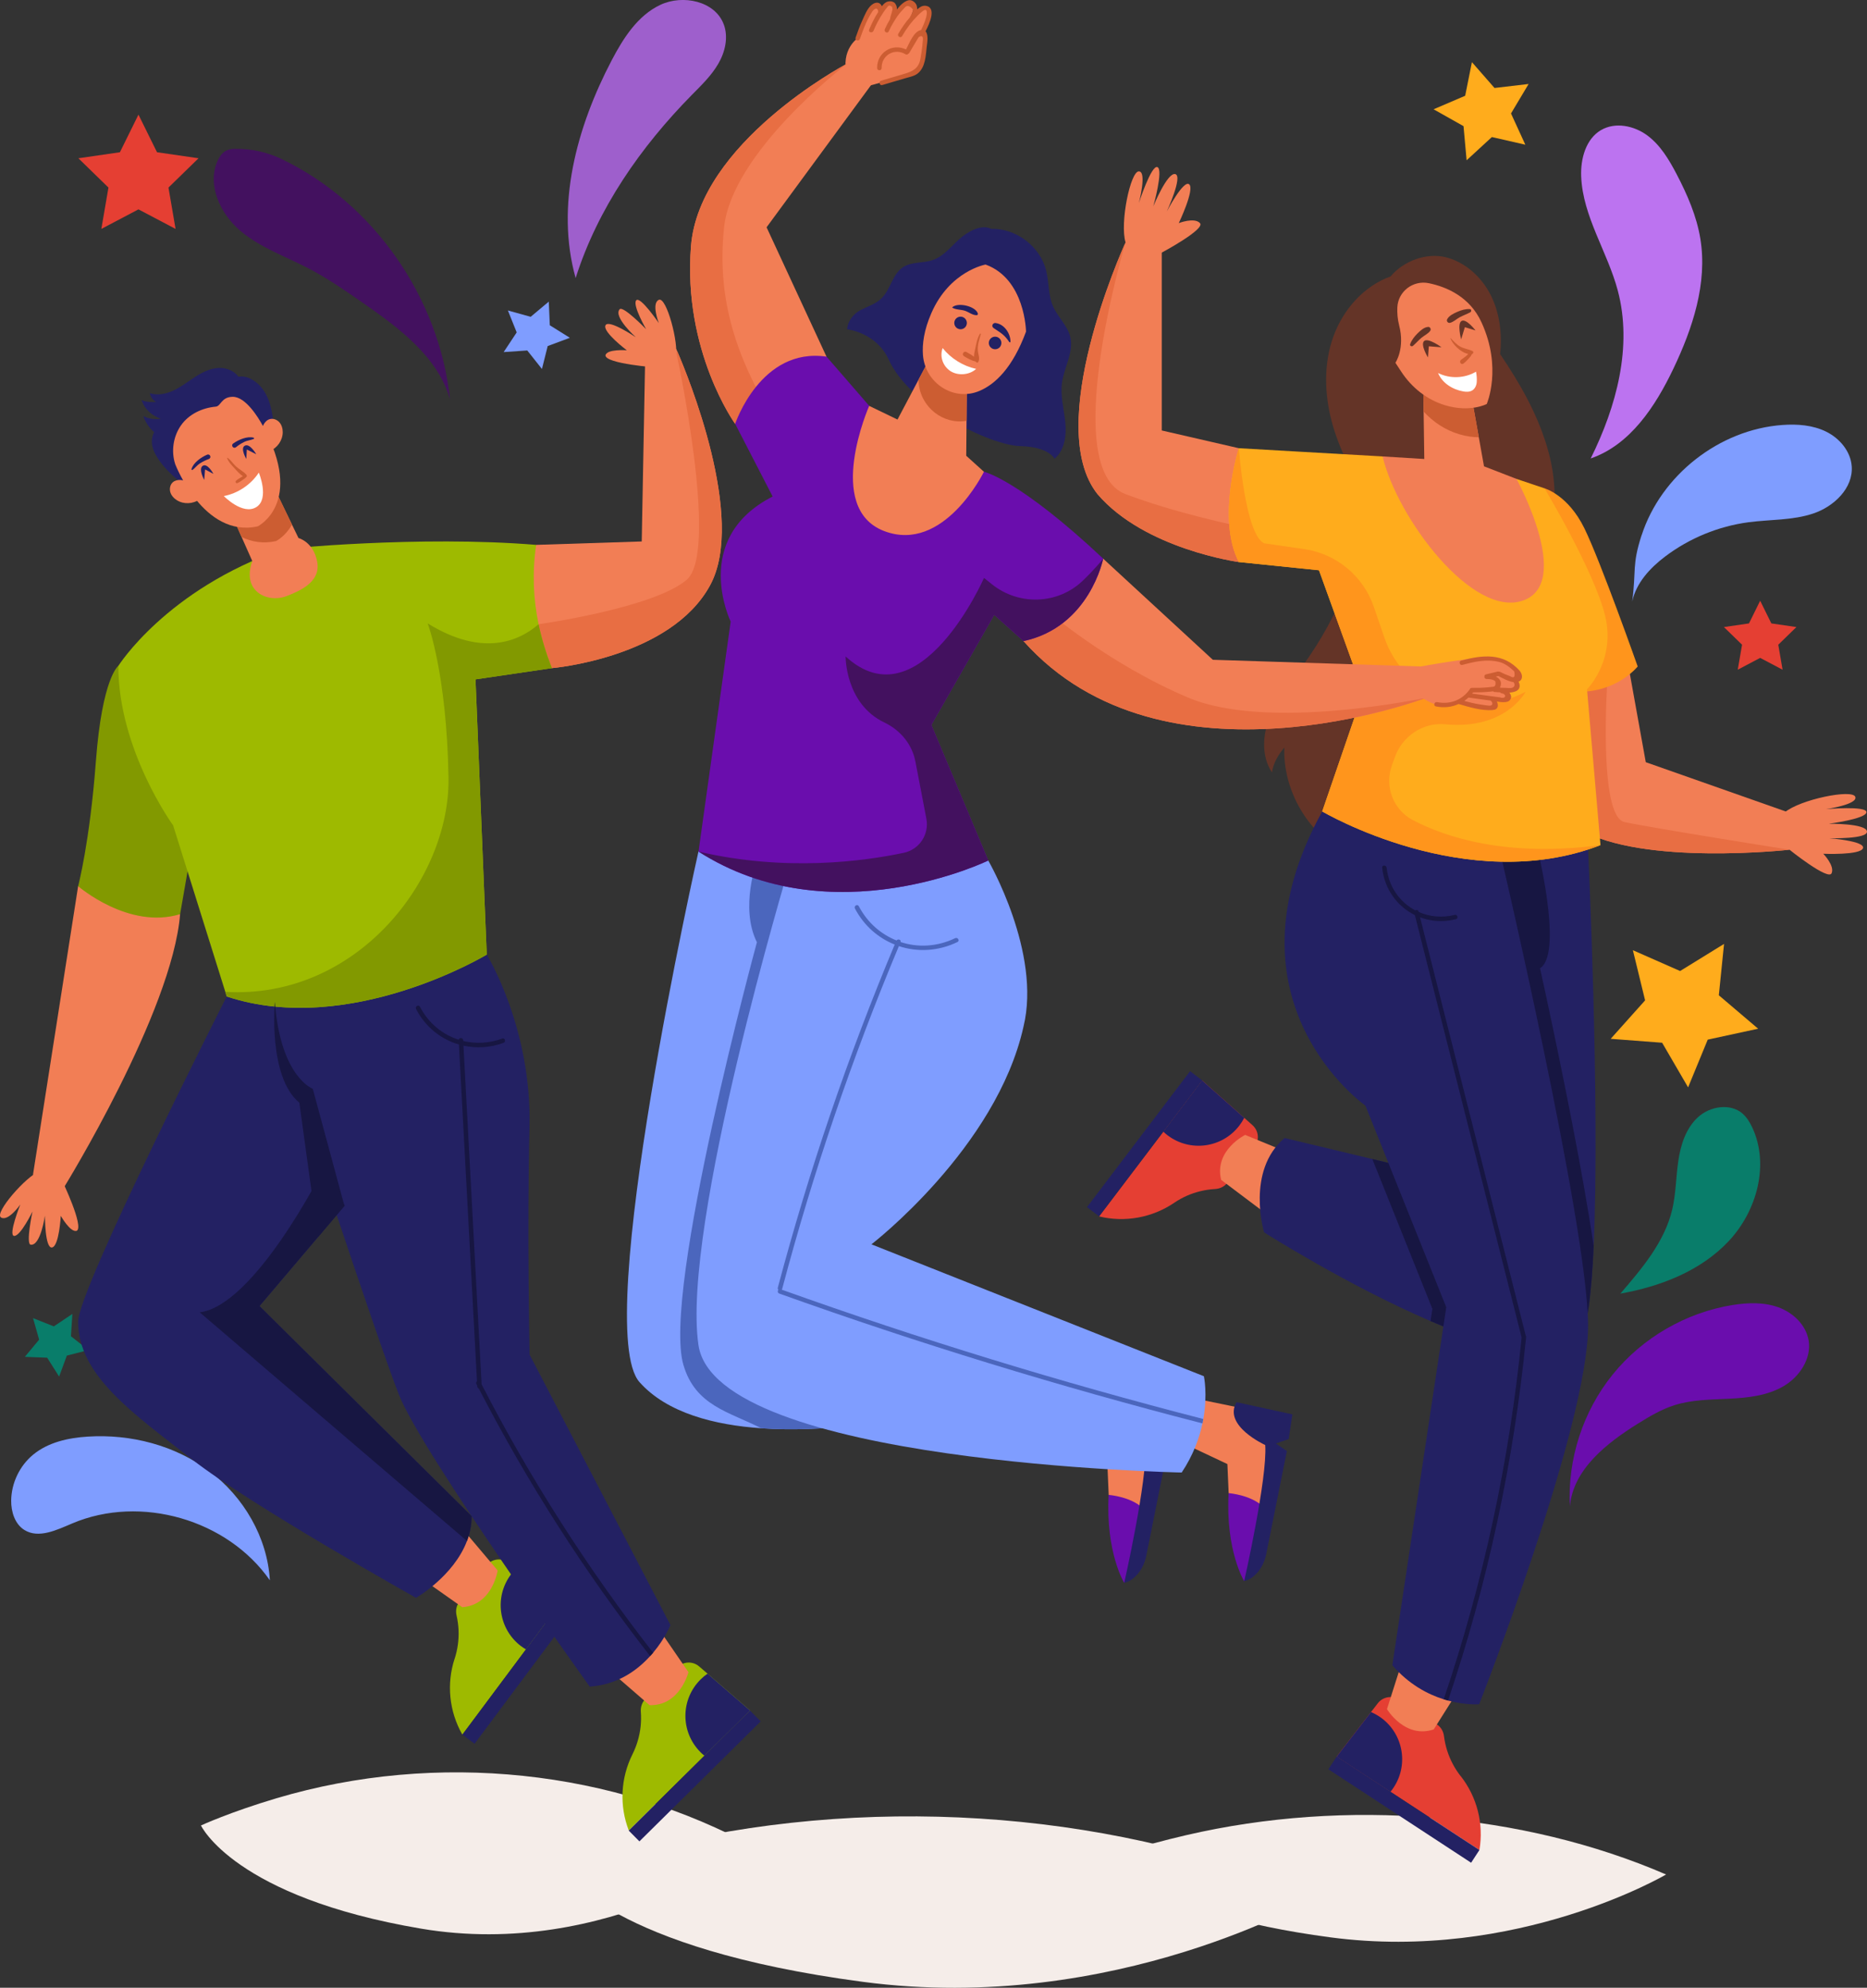 <svg width="249" height="265" viewBox="0 0 249 265" fill="none" xmlns="http://www.w3.org/2000/svg">
<rect x="0" y="0" width="249" height="265" fill="#333333" stroke="none"/>
<g clip-path="url(#clip0_115_468)">
<path d="M75.394 249.651C75.394 249.651 80.535 247.776 89.032 245.805C117.942 239.089 149.818 241.749 175.583 252.88C175.583 252.88 148.764 268.673 115.084 264.215C81.404 259.758 75.394 249.657 75.394 249.657V249.651Z" fill="#F5EDE9"/>
<path d="M148.08 247.512C148.08 247.512 151.885 246.128 158.17 244.667C179.561 239.694 203.144 241.665 222.204 249.903C222.204 249.903 202.36 261.585 177.446 258.284C152.526 254.983 148.086 247.512 148.086 247.512H148.08Z" fill="#F5EDE9"/>
<path d="M26.795 243.372C26.795 243.372 30.6 241.605 36.885 239.736C58.276 233.391 81.859 235.902 100.919 246.416C100.919 246.416 81.074 261.333 56.161 257.122C31.241 252.91 26.801 243.366 26.801 243.366L26.795 243.372Z" fill="#F5EDE9"/>
<path d="M31.432 19.842C31.019 19.842 30.593 19.884 30.216 20.058C29.647 20.327 29.263 20.884 29.012 21.454C27.579 24.653 29.377 28.499 32.049 30.77C34.728 33.034 38.131 34.203 41.235 35.826C43.679 37.108 45.95 38.678 48.221 40.253C53.128 43.656 58.371 47.502 60.019 53.242C58.581 39.678 49.845 27.067 37.49 21.172C35.602 20.273 33.523 19.824 31.426 19.848L31.432 19.842Z" fill="#43115F"/>
<path d="M96.539 3.277C97.162 4.99 96.706 6.944 95.79 8.513C94.873 10.089 93.537 11.371 92.26 12.665C85.436 19.596 79.714 27.804 76.772 37.072C74.058 27.391 76.916 16.936 81.583 8.034C83.129 5.086 85.04 2.079 88.054 0.653C91.062 -0.779 95.394 0.144 96.533 3.271L96.539 3.277Z" fill="#9E5FCC"/>
<path d="M218.939 71.371C221.539 63.343 229.305 57.262 237.723 56.657C239.712 56.513 241.785 56.669 243.571 57.556C245.357 58.442 246.819 60.173 246.962 62.163C247.178 65.068 244.602 67.531 241.833 68.459C239.071 69.388 236.075 69.244 233.181 69.627C229.179 70.16 225.32 71.748 222.096 74.18C220.065 75.714 218.214 77.709 217.687 80.195C218.232 76.038 217.639 75.355 218.933 71.365L218.939 71.371Z" fill="#7F9DFF"/>
<path d="M213.541 17.338C215.428 16.236 217.933 16.751 219.694 18.051C221.45 19.351 222.606 21.298 223.619 23.239C225.039 25.959 226.285 28.817 226.777 31.842C227.741 37.755 225.752 43.764 223.17 49.168C220.767 54.195 217.418 59.305 212.151 61.12C215.584 54.201 217.747 46.209 215.764 38.744C214.392 33.574 211.096 28.877 210.88 23.527C210.785 21.166 211.498 18.524 213.541 17.332V17.338Z" fill="#BC73F0"/>
<path d="M4.41 193.941C6.417 192.281 9.101 191.688 11.702 191.526C17.424 191.161 23.32 192.677 27.909 196.115C32.499 199.554 35.663 204.964 35.992 210.686C30.342 202.574 18.748 199.237 9.646 203.095C7.579 203.97 5.153 205.162 3.247 203.97C1.977 203.173 1.474 201.543 1.492 200.04C1.522 197.715 2.618 195.421 4.41 193.941Z" fill="#7F9DFF"/>
<path d="M241.21 178.688C240.863 176.639 239.155 175.009 237.208 174.296C235.26 173.583 233.103 173.655 231.054 173.985C224.835 174.991 219.029 178.358 215.074 183.259C211.114 188.159 209.046 194.54 209.37 200.83C209.813 195.876 214.295 192.371 218.525 189.747C220.041 188.806 221.599 187.884 223.295 187.344C225.656 186.59 228.184 186.596 230.665 186.47C233.145 186.35 235.704 186.062 237.849 184.816C239.994 183.57 241.624 181.132 241.216 178.688H241.21Z" fill="#6A0DAD"/>
<path d="M232.384 148.445C232.959 148.942 233.367 149.607 233.69 150.296C236.015 155.245 234.319 161.427 230.593 165.423C226.866 169.419 221.485 171.51 216.104 172.463C219.005 169.102 222.006 165.561 223.025 161.242C223.522 159.127 223.516 156.928 223.834 154.777C224.145 152.627 224.852 150.416 226.452 148.948C228.052 147.48 230.742 147.037 232.396 148.451L232.384 148.445Z" fill="#097D6A"/>
<path d="M18.466 15.283L20.941 20.297L26.477 21.1L22.469 25.006L23.415 30.518L18.466 27.912L13.517 30.518L14.464 25.006L10.455 21.1L15.992 20.297L18.466 15.283Z" fill="#E53F33"/>
<path d="M73.19 40.211L73.327 43.363L76 45.034L73.046 46.136L72.279 49.192L70.32 46.724L67.174 46.939L68.911 44.315L67.737 41.392L70.775 42.236L73.19 40.211Z" fill="#7F9DFF"/>
<path d="M196.308 8.285L199.322 11.73L203.87 11.197L201.521 15.127L203.432 19.291L198.969 18.272L195.601 21.37L195.188 16.817L191.197 14.57L195.409 12.767L196.308 8.285Z" fill="#FFAC1C"/>
<path d="M234.751 80.088L236.243 83.113L239.587 83.598L237.166 85.953L237.741 89.284L234.751 87.708L231.761 89.284L232.337 85.953L229.916 83.598L233.259 83.113L234.751 80.088Z" fill="#E53F33"/>
<path d="M229.934 125.841L229.239 132.689L234.481 137.146L227.759 138.602L225.14 144.964L221.677 139.015L214.816 138.494L219.406 133.366L217.776 126.68L224.074 129.453L229.934 125.841Z" fill="#FFAC1C"/>
<path d="M4.404 175.728L7.178 176.83L9.653 175.171L9.461 178.148L11.804 179.988L8.916 180.725L7.885 183.522L6.291 181.006L3.313 180.892L5.219 178.598L4.404 175.728Z" fill="#097D6A"/>
<path d="M194.799 236.782C194.002 235.764 193.397 234.608 193.007 233.391C192.809 232.762 192.666 232.115 192.582 231.456C192.504 230.815 192.168 230.24 191.629 229.887L186.608 226.598C185.679 225.987 184.433 226.196 183.756 227.077L182.857 228.239L178.273 234.182L197.309 246.638C197.902 243.145 196.998 239.568 194.805 236.776L194.799 236.782Z" fill="#E53F33"/>
<path d="M185.889 238.274C185.751 238.49 185.602 238.693 185.44 238.879L178.268 234.188L182.851 228.245C183.217 228.401 183.57 228.593 183.912 228.814C187.069 230.881 187.956 235.117 185.889 238.274Z" fill="#232163"/>
<path d="M197.309 246.64L178.272 234.184L177.164 235.879L196.201 248.335L197.309 246.64Z" fill="#232163"/>
<path d="M156.595 160.355C157.668 159.63 158.86 159.103 160.106 158.804C160.747 158.648 161.407 158.552 162.072 158.516C162.713 158.48 163.312 158.187 163.701 157.671L167.326 152.891C167.997 152.004 167.878 150.752 167.045 150.009L165.948 149.032L160.334 144.048L146.589 162.171C150.028 163.003 153.665 162.344 156.601 160.355H156.595Z" fill="#E53F33"/>
<path d="M155.726 151.363C155.522 151.207 155.33 151.045 155.15 150.871L160.327 144.042L165.942 149.026C165.762 149.38 165.546 149.721 165.3 150.045C163.018 153.052 158.733 153.639 155.726 151.363Z" fill="#232163"/>
<path d="M146.583 162.156L160.332 144.031L158.718 142.808L144.97 160.932L146.583 162.156Z" fill="#232163"/>
<path d="M206.063 72.911C207.842 68.651 207.621 63.75 206.261 59.341C204.9 54.932 202.671 51.043 200.077 47.221C200.347 44.549 200.035 41.775 198.831 39.373C197.626 36.971 195.481 34.987 192.881 34.311C190.286 33.634 187.177 34.784 185.463 36.851C181.874 38.145 179.112 41.29 177.824 44.885C176.535 48.479 176.631 52.469 177.602 56.16C178.573 59.85 180.382 63.271 182.473 66.47C181.598 74.564 178.555 82.077 173.797 88.685C172.245 90.842 170.49 92.897 169.441 95.341C168.393 97.785 168.165 100.775 169.645 102.979C169.807 101.757 170.49 100.595 171.293 99.666C171.071 105.436 174.606 111.499 179.885 113.829C185.289 107.67 190.832 101.601 195.505 94.874C200.179 88.146 202.905 80.465 206.063 72.911Z" fill="#643427"/>
<path d="M172.52 153.951L166.067 151.303C166.067 151.303 161.897 153.352 162.862 157.3L168.23 161.338L172.526 153.957L172.52 153.951Z" fill="#F27E55"/>
<path d="M212.546 166.124C212.252 172.583 211.671 177.328 210.64 178.472C207.536 181.935 199.22 179.736 190.789 176.123C179.783 171.409 168.59 164.297 168.59 164.297C168.59 164.297 166.133 156.108 171.322 151.716L183.024 154.52L187.961 155.706L193.887 111.87L200.466 111.073L209.478 109.977L211.803 113.26C211.803 113.26 213.414 147.103 212.546 166.124Z" fill="#232163"/>
<path d="M187.093 221.212L184.978 227.856C184.978 227.856 187.362 231.846 191.215 230.564L194.798 224.884L187.093 221.206V221.212Z" fill="#F27E55"/>
<path d="M205.194 113.769C205.194 113.769 208.783 128.663 204.859 129.28L200.862 113.835L205.194 113.775V113.769Z" fill="#171642"/>
<path d="M212.546 166.125C212.252 172.583 211.671 177.328 210.64 178.472C207.537 181.935 199.22 179.736 190.79 176.124L191.035 174.494L183.024 154.52L187.962 155.706L193.887 111.87L200.466 111.073L200.556 111.109C201.096 111.331 201.497 111.798 201.629 112.361C202.024 114.051 209.7 146.804 212.546 166.125Z" fill="#171642"/>
<path d="M211.802 176.675C211.862 190.059 197.278 227.203 197.278 227.203C197.278 227.203 195.517 227.365 193.12 226.712C192.928 226.664 192.737 226.61 192.539 226.544C190.412 225.879 187.901 224.567 185.696 222.009L192.886 174.278L182.101 147.397C182.101 147.397 162.328 133.539 176.343 108.18L182.101 105.52L199.879 112.775C199.879 112.775 211.749 163.297 211.802 176.675Z" fill="#232163"/>
<path d="M238.663 108.359V113.284C238.663 113.284 219.052 115.471 210.664 110.546L209.478 91.309L213.109 89.733L217.045 88.026L219.496 101.613L238.663 108.359Z" fill="#F27E55"/>
<path d="M238.663 113.284C238.663 113.284 219.052 115.471 210.664 110.546L209.478 91.309L213.109 89.733L214.403 90.201C214.403 90.201 213.061 108.815 216.656 109.594C220.251 110.378 238.663 113.284 238.663 113.284Z" fill="#E86E43"/>
<path d="M168.986 64.954L167.985 70.7L167.967 70.724L165.223 74.93C165.223 74.93 152.664 73.228 146.373 65.877C139.153 56.795 149.62 33.388 150.1 32.346C150.1 32.322 150.112 32.31 150.112 32.31L154.941 33.681V57.388L165.223 59.754L168.986 64.954Z" fill="#F27E55"/>
<path d="M167.967 70.724L165.223 74.93C165.223 74.93 152.664 73.228 146.373 65.877C139.153 56.795 149.62 33.388 150.1 32.346C149.746 33.556 141.28 62.57 150.112 65.877C156.768 68.375 164.42 70.029 167.967 70.724Z" fill="#E86E43"/>
<path d="M205.194 65.877L205.991 65.104C205.991 65.104 209.119 65.961 211.306 70.43C213.493 74.9 218.418 88.853 218.418 88.853C218.418 88.853 215.68 92.297 210.485 92.225L205.194 65.883V65.877Z" fill="#FF951C"/>
<path d="M211.659 91.902L213.457 112.673C195.583 119.563 176.344 108.18 176.344 108.18L181.802 92.303L175.912 76.026L165.223 74.93C162.227 69.136 165.223 59.754 165.223 59.754L184.397 60.851L188.795 64.344L199.035 65.877L202.252 63.846L205.991 65.104C205.991 65.104 212.558 76.026 214.056 82.017C215.554 88.008 211.659 91.902 211.659 91.902Z" fill="#FFAC1C"/>
<path d="M203.121 80.064C196.386 82.424 186.356 69.094 184.396 60.851L189.957 61.192L189.867 54.866L189.819 51.415L196.242 52.811L197.225 58.292L197.92 62.169L202.252 63.846C202.252 63.846 209.862 77.703 203.121 80.064Z" fill="#F27E55"/>
<path d="M197.225 58.292C196.464 58.292 195.583 58.179 194.589 57.885C192.755 57.334 191.144 56.267 189.867 54.866L189.819 51.415L196.243 52.811L197.225 58.292Z" fill="#CC5D32"/>
<path d="M154.312 34.412L154.947 33.675C154.947 33.675 160.783 30.554 160.04 29.745C159.291 28.937 157.212 29.745 157.212 29.745C157.212 29.745 159.357 25.264 158.608 24.581C157.859 23.898 155.618 28.188 155.618 28.188C155.618 28.188 157.799 23.461 156.739 23.209C155.678 22.958 153.815 27.505 153.815 27.505C153.815 27.505 155.181 22.652 154.372 22.281C153.563 21.909 151.885 27.073 151.885 27.073C151.885 27.073 153.006 22.844 151.885 22.844C150.765 22.844 149.333 29.715 150.112 32.316L151.634 35.041L154.312 34.418V34.412Z" fill="#F27E55"/>
<path d="M237.741 112.99L238.664 113.284C238.664 113.284 243.829 117.43 244.278 116.423C244.727 115.417 243.169 113.823 243.169 113.823C243.169 113.823 248.131 114.039 248.466 113.08C248.802 112.122 243.972 111.75 243.972 111.75C243.972 111.75 249.179 111.894 248.993 110.828C248.808 109.755 243.894 109.821 243.894 109.821C243.894 109.821 248.898 109.174 248.922 108.281C248.946 107.389 243.535 107.874 243.535 107.874C243.535 107.874 247.867 107.245 247.43 106.215C246.992 105.184 240.108 106.568 238.023 108.305L236.117 110.774L237.741 112.99Z" fill="#F27E55"/>
<path d="M186.362 40.984C186.458 38.846 188.465 37.324 190.562 37.755C192.959 38.252 196.021 39.565 197.585 42.973C200.383 49.066 198.286 53.859 198.286 53.859C198.286 53.859 196.093 55.033 192.731 54.027C190.311 53.302 188.268 51.666 186.883 49.551L186.104 48.365C186.104 48.365 187.405 46.466 186.602 43.375C186.386 42.542 186.332 41.727 186.362 40.984Z" fill="#F27E55"/>
<path d="M213.457 112.673C195.583 119.563 176.344 108.18 176.344 108.18L181.802 92.303L175.912 76.026L165.223 74.93C162.227 69.136 165.223 59.754 165.223 59.754C165.223 59.754 166.062 71.233 168.59 72.431L173.941 73.204C178.225 73.821 181.808 76.787 183.216 80.879L184.654 85.06C185.913 88.715 188.747 91.638 192.396 92.915C195.488 93.999 199.418 94.388 203.475 92.22C203.475 92.22 200.826 97.33 192.755 96.563C189.795 96.281 187.039 98.127 186.039 100.925L185.625 102.069C184.636 104.843 185.805 107.946 188.405 109.318C192.863 111.666 200.952 114.296 213.457 112.673Z" fill="#FF951C"/>
<path d="M203.534 178.232C203.534 178.232 203.534 178.274 203.534 178.292C203.534 178.328 203.534 178.364 203.522 178.394C201.898 194.839 198.411 211.063 193.126 226.712C192.934 226.664 192.743 226.61 192.545 226.544C197.83 210.925 201.317 194.732 202.935 178.31C198.189 159.54 193.444 140.765 188.698 121.995C186.367 120.851 184.648 118.568 184.336 115.68C184.294 115.297 184.893 115.303 184.935 115.68C185.211 118.25 186.709 120.287 188.752 121.366C188.908 121.27 189.141 121.3 189.195 121.528C189.201 121.546 189.207 121.564 189.213 121.581C190.651 122.217 192.317 122.396 194.013 121.971C194.384 121.875 194.546 122.456 194.169 122.546C192.491 122.971 190.849 122.84 189.393 122.294C194.091 140.879 198.788 159.457 203.48 178.041C203.522 178.089 203.546 178.149 203.54 178.232H203.534Z" fill="#171642"/>
<path d="M190.466 43.585C189.927 43.609 189.394 44.112 189.028 44.477C188.633 44.873 188.249 45.358 188.07 45.891C187.992 46.119 188.285 46.245 188.447 46.107C188.842 45.765 189.184 45.364 189.585 45.029C189.951 44.723 190.496 44.483 190.76 44.082C190.898 43.872 190.718 43.567 190.472 43.579L190.466 43.585Z" fill="#643427"/>
<path d="M190.442 47.647C190.442 47.647 189.4 45.957 189.933 45.466C190.466 44.981 192.252 46.299 192.252 46.299L190.562 46.167L190.448 47.641L190.442 47.647Z" fill="#643427"/>
<path d="M192.995 42.59C193.217 42.099 193.876 41.787 194.355 41.578C194.871 41.35 195.458 41.17 196.021 41.206C196.261 41.218 196.273 41.536 196.087 41.638C195.625 41.883 195.128 42.051 194.667 42.303C194.247 42.53 193.828 42.95 193.361 43.045C193.115 43.093 192.893 42.818 192.995 42.59Z" fill="#643427"/>
<path d="M196.782 44.052C196.782 44.052 195.589 42.465 194.942 42.782C194.295 43.099 194.87 45.244 194.87 45.244L195.368 43.621L196.782 44.052Z" fill="#643427"/>
<path d="M196.374 46.79C195.871 46.556 195.308 46.502 194.805 46.239C194.271 45.957 193.876 45.502 193.468 45.071C193.456 45.059 193.426 45.071 193.432 45.089C193.75 45.945 194.823 46.994 195.829 47.191C195.763 47.251 195.691 47.317 195.625 47.383C195.386 47.605 195.116 47.772 194.858 47.964C194.559 48.192 194.84 48.701 195.158 48.479C195.434 48.282 195.661 48.042 195.889 47.796C196.057 47.617 196.219 47.437 196.296 47.215C196.482 47.167 196.59 46.892 196.374 46.796V46.79Z" fill="#CC5D32"/>
<path d="M191.784 49.725C193.36 50.522 195.337 50.456 196.853 49.552C196.943 49.965 196.985 50.54 196.949 50.96C196.913 51.385 196.721 51.816 196.362 52.044C196.014 52.26 195.577 52.26 195.176 52.188C193.737 51.942 192.341 51.074 191.79 49.719L191.784 49.725Z" fill="white"/>
<path d="M84.353 233.877C84.934 232.714 85.294 231.468 85.438 230.192C85.509 229.533 85.515 228.874 85.467 228.209C85.419 227.568 85.635 226.933 86.091 226.484L90.357 222.266C91.148 221.481 92.406 221.439 93.251 222.17L94.365 223.129L100.039 228.042L83.862 244.037C82.585 240.736 82.765 237.046 84.353 233.877Z" fill="#9EBA00"/>
<path d="M93.382 233.559C93.562 233.739 93.748 233.913 93.945 234.068L100.039 228.042L94.365 223.129C94.035 223.357 93.73 223.608 93.442 223.896C90.758 226.55 90.734 230.875 93.388 233.559H93.382Z" fill="#232163"/>
<path d="M85.277 245.488L101.454 229.493L100.03 228.053L83.853 244.048L85.277 245.488Z" fill="#232163"/>
<path d="M60.637 221.134C61.038 219.9 61.212 218.612 61.158 217.329C61.128 216.67 61.038 216.011 60.889 215.364C60.745 214.735 60.859 214.082 61.248 213.567L64.837 208.756C65.502 207.864 66.743 207.636 67.683 208.229L68.924 209.014L75.269 213.022L61.662 231.253C59.906 228.179 59.529 224.501 60.631 221.134H60.637Z" fill="#9EBA00"/>
<path d="M69.517 219.474C69.721 219.63 69.93 219.768 70.146 219.894L75.275 213.028L68.93 209.02C68.642 209.29 68.372 209.589 68.133 209.919C65.874 212.944 66.497 217.228 69.523 219.486L69.517 219.474Z" fill="#232163"/>
<path d="M63.292 232.475L76.898 214.243L75.275 213.032L61.669 231.264L63.292 232.475Z" fill="#232163"/>
<path d="M87.87 217.18L91.819 222.931C91.819 222.931 90.692 227.442 86.63 227.328L81.555 222.931L87.87 217.18Z" fill="#F27E55"/>
<path d="M61.871 204.047L66.371 209.373C66.371 209.373 65.7 213.974 61.65 214.268L56.161 210.398L61.871 204.047Z" fill="#F27E55"/>
<path d="M89.415 216.652C89.415 216.652 88.708 218.432 87.109 220.331C86.983 220.487 86.851 220.636 86.707 220.786C84.975 222.703 82.345 224.609 78.648 224.854C78.648 224.854 56.263 193.749 53.183 185.889C50.109 178.028 38.485 142.652 38.485 142.652L39.342 131.035L61.727 125.05L64.915 127.267C64.915 127.267 70.961 137.014 70.619 150.344C70.278 163.674 70.631 180.593 70.631 180.593L89.415 216.652Z" fill="#232163"/>
<path d="M62.902 202.13C62.902 203.311 62.668 204.419 62.279 205.437C60.499 210.152 55.484 213.022 55.484 213.022C55.484 213.022 33.47 200.686 25.687 194.618C17.91 188.543 10.42 183.42 10.42 176.213C10.42 171.846 30.241 132.85 30.241 132.85L34.8 129.729L46.754 131.622L50.547 155.341L45.981 160.72L45.939 160.768L42.392 164.95L34.609 174.122L62.902 202.13Z" fill="#232163"/>
<path d="M15.783 114.236L10.42 118.142L4.398 156.623L8.551 158.27C8.551 158.27 22.973 134.905 24.021 121.875L15.783 114.236Z" fill="#F27E55"/>
<path d="M94.724 77.991C89.481 87.726 73.603 89.074 73.603 89.074L71.254 87.684L69.559 86.678L68.36 76.194L71.506 72.641L85.587 72.186L86.03 48.611L90.182 46.508C90.182 46.508 90.248 46.652 90.362 46.921C91.674 49.965 99.541 69.046 94.724 77.991Z" fill="#F27E55"/>
<path d="M94.725 77.991C89.482 87.726 73.604 89.074 73.604 89.074L71.255 87.684L71.83 83.221C71.83 83.221 87.193 81.064 91.585 77.296C95.983 73.527 90.189 46.951 90.189 46.951L90.363 46.921C91.675 49.965 99.542 69.046 94.725 77.991Z" fill="#E86E43"/>
<path d="M22.661 89.823L15.783 88.775C15.783 88.775 13.632 90.302 12.787 101.506C11.972 112.319 10.42 118.143 10.42 118.143C10.42 118.143 17.131 123.972 24.021 121.875L26.634 106.897L22.667 89.823H22.661Z" fill="#829900"/>
<path d="M63.418 90.572L64.916 127.267C64.916 127.267 46.647 138.284 30.241 132.85L30.05 132.233L23.093 110.043C23.093 110.043 15.783 100.008 15.783 88.775C15.783 88.775 22.176 78.59 37.707 73.198C37.707 73.198 55.778 71.353 71.507 72.641C70.961 76.367 71.135 79.866 71.83 83.221C72.25 85.216 72.855 87.163 73.604 89.074L63.418 90.572Z" fill="#9EBA00"/>
<path d="M36.358 59.533C36.358 59.533 37.287 53.332 34.105 50.929C31.667 49.09 30.235 51.253 30.235 51.253L23.086 55.626C23.086 55.626 18.844 57.07 20.738 60.581C22.146 63.193 25.405 65.236 25.405 65.236L27.424 64.14L36.352 59.521L36.358 59.533Z" fill="#232163"/>
<path d="M31.47 53.512C32.141 52.673 32.428 51.463 31.949 50.498C31.452 49.498 30.253 48.994 29.139 49.054C28.024 49.114 26.988 49.63 26.047 50.235C25.106 50.84 24.226 51.535 23.225 52.02C22.218 52.505 21.05 52.763 19.983 52.421C20.079 52.907 20.397 53.368 20.834 53.596C20.181 53.632 19.48 53.596 18.875 53.338C19.282 54.548 20.241 55.417 21.451 55.824C20.684 55.956 19.786 55.836 19.109 55.465C19.474 56.543 20.331 57.669 21.368 58.143C22.404 58.616 23.633 58.646 24.687 58.215C25.4 57.052 26.688 56.285 27.875 55.614C29.061 54.938 30.619 54.56 31.476 53.5L31.47 53.512Z" fill="#232163"/>
<path d="M25.148 64.271C24.801 64.14 24.447 64.014 24.076 63.99C23.704 63.966 23.315 64.056 23.039 64.301C22.686 64.619 22.584 65.158 22.715 65.613C22.847 66.069 23.195 66.44 23.596 66.692C24.507 67.261 25.765 67.201 26.628 66.56L25.148 64.271Z" fill="#F27E55"/>
<path d="M34.831 57.645C34.903 57.28 34.987 56.914 35.161 56.591C35.334 56.267 35.622 55.98 35.975 55.878C36.431 55.746 36.94 55.944 37.258 56.297C37.575 56.651 37.707 57.142 37.707 57.615C37.707 58.688 36.994 59.73 35.987 60.114L34.831 57.645Z" fill="#F27E55"/>
<path d="M38.228 79.465C35.652 80.465 32.189 78.799 33.651 74.809L32.224 71.598L30.99 68.819L36.814 65.535L38.941 69.939L39.81 71.73C39.81 71.73 41.805 72.227 42.303 74.887C42.806 77.553 40.074 78.752 38.228 79.465Z" fill="#F27E55"/>
<path d="M38.941 69.939C38.06 71.52 36.82 72.132 36.82 72.132C35.089 72.515 33.555 72.239 32.224 71.598L30.99 68.819L36.814 65.535L38.941 69.939Z" fill="#CC5D32"/>
<path d="M28.784 54.212C26.975 54.374 25.201 55.207 24.153 56.687C23.104 58.167 22.805 60.156 23.368 61.881C23.368 61.881 27.142 71.778 34.375 70.173C34.375 70.173 40.642 67.075 35.082 56.819C34.434 55.62 32.733 52.864 31.013 52.901C29.503 52.93 29.473 54.147 28.778 54.212H28.784Z" fill="#F27E55"/>
<path d="M87.606 49.006C87.606 49.006 80.709 48.497 80.751 47.365C80.955 46.496 83.597 46.7 83.597 46.7C83.597 46.7 80.338 44.244 80.751 43.375C81.165 42.506 84.796 44.962 84.796 44.962C84.796 44.962 81.746 42.225 82.644 41.23C83.106 40.721 86.174 43.89 86.174 43.89C86.174 43.89 84.334 40.715 84.844 40.05C85.353 39.385 87.863 43.069 87.863 43.069C87.863 43.069 86.839 40.451 87.863 39.972C88.888 39.487 90.578 45.885 90.116 47.623L87.612 49.012L87.606 49.006Z" fill="#F27E55"/>
<path d="M8.293 157.413C8.293 157.413 11.211 163.482 10.246 164.081C9.407 164.399 8.107 162.092 8.107 162.092C8.107 162.092 7.885 166.166 6.933 166.31C5.98 166.454 5.992 162.068 5.992 162.068C5.992 162.068 5.423 166.124 4.093 165.939C3.41 165.843 4.332 161.523 4.332 161.523C4.332 161.523 2.727 164.824 1.888 164.77C1.049 164.717 2.709 160.583 2.709 160.583C2.709 160.583 1.109 162.889 0.138 162.314C-0.833 161.733 3.535 156.766 5.237 156.173L8.293 157.419V157.413Z" fill="#F27E55"/>
<path d="M63.417 90.572L64.915 127.267C64.915 127.267 46.646 138.284 30.241 132.85L30.049 132.233C47.593 133.27 60.056 117.172 59.816 103.65C59.576 89.703 57.036 83.107 57.036 83.107C64.531 87.756 69.427 85.324 71.829 83.221C72.249 85.216 72.854 87.163 73.603 89.074L63.417 90.572Z" fill="#829900"/>
<path d="M87.109 220.331C86.983 220.487 86.851 220.637 86.707 220.786C78.007 209.631 70.356 197.691 63.855 185.116C63.753 185.08 63.663 184.99 63.657 184.846L63.645 184.721C63.615 184.655 63.573 184.583 63.537 184.517C63.465 184.367 63.519 184.229 63.615 184.145C62.812 169.186 62.009 154.22 61.206 139.255C58.822 138.56 56.737 136.918 55.49 134.522C55.31 134.18 55.832 133.875 56.006 134.216C57.156 136.421 59.025 137.937 61.188 138.614C61.23 138.296 61.758 138.314 61.776 138.68C61.776 138.71 61.776 138.746 61.776 138.782C63.435 139.177 65.239 139.099 66.995 138.458C67.36 138.326 67.516 138.901 67.156 139.033C65.365 139.686 63.525 139.782 61.812 139.405C62.614 154.454 63.423 169.503 64.232 184.559C70.727 197.164 78.385 209.146 87.103 220.331H87.109Z" fill="#171642"/>
<path d="M45.939 160.769L42.392 164.95L39.923 147.013C35.723 143.533 36.658 133.563 36.658 133.563C37.401 143.592 41.715 145.156 41.715 145.156L45.939 160.769Z" fill="#171642"/>
<path d="M62.902 202.13C62.902 203.311 62.668 204.419 62.279 205.437L26.634 174.955C33.932 174.063 42.961 156.167 42.961 156.167L45.981 160.721L45.939 160.769L42.392 164.95L34.609 174.123L62.902 202.13Z" fill="#171642"/>
<path d="M33.83 58.352C32.961 58.113 31.81 58.628 31.109 59.119C30.738 59.377 31.139 59.898 31.487 59.611C31.822 59.335 32.188 59.107 32.577 58.916C32.979 58.712 33.44 58.694 33.848 58.514C33.919 58.484 33.895 58.37 33.824 58.352H33.83Z" fill="#232163"/>
<path d="M32.847 61.186C32.847 61.186 31.996 59.748 32.661 59.413C33.326 59.077 34.177 60.557 34.177 60.557L32.919 59.928L32.847 61.186Z" fill="#232163"/>
<path d="M25.537 62.546C25.783 61.677 26.825 60.964 27.61 60.623C28.024 60.443 28.263 61.054 27.832 61.204C27.424 61.348 27.041 61.545 26.67 61.773C26.286 62.013 26.028 62.39 25.669 62.654C25.603 62.702 25.519 62.618 25.543 62.552L25.537 62.546Z" fill="#232163"/>
<path d="M28.467 63.181C28.467 63.181 27.682 61.707 27.047 62.097C26.418 62.492 27.233 63.984 27.233 63.984L27.353 62.582L28.461 63.175L28.467 63.181Z" fill="#232163"/>
<path d="M32.871 63.307C32.494 62.87 31.919 62.582 31.487 62.193C31.092 61.833 30.792 61.342 30.361 61.036C30.331 61.012 30.289 61.048 30.301 61.084C30.457 61.587 30.918 62.037 31.266 62.42C31.595 62.786 31.961 63.211 32.392 63.481C32.32 63.523 32.254 63.565 32.188 63.606C31.949 63.762 31.673 63.894 31.469 64.104C31.349 64.23 31.469 64.475 31.649 64.409C31.919 64.307 32.152 64.122 32.398 63.96C32.542 63.864 32.692 63.774 32.8 63.642C32.919 63.6 32.967 63.415 32.877 63.313L32.871 63.307Z" fill="#CC5D32"/>
<path d="M29.852 66.135C31.739 65.769 33.465 64.613 34.519 63.007C34.519 63.007 35.981 66.506 34.172 67.614C32.362 68.723 29.852 66.135 29.852 66.135Z" fill="white"/>
<path d="M114.892 11.718L122.502 9.61C122.502 9.61 124.299 4.553 122.963 4.002C122.963 4.002 124.287 1.522 123.61 1.18C122.55 0.647 120.83 3.505 120.83 3.505C120.83 3.505 122.46 0.707 121.663 0.347C120.872 -0.012 118.583 3.109 118.583 3.109C118.583 3.109 120.033 0.473 119.11 0.318C118.188 0.162 116.474 3.505 116.474 3.505C116.474 3.505 117.84 1.084 117.043 0.869C116.252 0.647 114.449 5.044 114.449 5.044C114.449 5.044 112.028 6.584 112.981 10.143L114.886 11.724L114.892 11.718Z" fill="#F27E55"/>
<path d="M166.23 201.346L163.863 199.057L163.696 195.187L157.626 192.323L159.459 186.464L165.709 187.752L169.657 192.868L169.921 196.511L167.728 201.843L166.23 201.346Z" fill="#F27E55"/>
<path d="M166.913 209.529L165.93 210.787C165.93 210.787 163.438 206.737 163.857 199.063C163.857 199.063 167.093 199.291 168.68 201.106L166.907 209.529H166.913Z" fill="#6A0DAD"/>
<path d="M165.937 210.787C165.937 210.787 169.058 197.002 168.741 192.647C168.741 192.647 163.055 190.071 164.918 186.937L172.366 188.561L171.868 191.856L170.161 192.443L171.629 193.449L168.873 207.199C168.669 208.205 168.208 209.158 167.483 209.883C167.063 210.302 166.548 210.662 165.943 210.787H165.937Z" fill="#232163"/>
<path d="M150.232 201.579L147.865 199.291L147.698 195.42L141.628 192.551L143.461 186.698L149.711 187.986L153.659 193.096L153.923 196.744L151.73 202.076L150.232 201.579Z" fill="#F27E55"/>
<path d="M150.915 209.763L149.932 211.021C149.932 211.021 147.44 206.971 147.859 199.297C147.859 199.297 151.095 199.524 152.682 201.34L150.909 209.763H150.915Z" fill="#6A0DAD"/>
<path d="M149.939 211.015C149.939 211.015 153.06 197.23 152.743 192.874C152.743 192.874 147.057 190.298 148.92 187.165L156.368 188.788L155.87 192.083L154.163 192.671L155.631 193.677L152.875 207.426C152.671 208.433 152.209 209.385 151.484 210.11C151.065 210.53 150.55 210.889 149.945 211.015H149.939Z" fill="#232163"/>
<path d="M118.284 189.4C118.284 189.4 110.105 191.011 101.531 190.412C95.359 189.987 88.984 188.411 85.293 184.265C78.828 177.004 93.154 113.524 93.154 113.524L98.721 111.175L110.974 116.513L110.92 125.446L110.578 179.131L118.284 189.4Z" fill="#7F9DFF"/>
<path d="M118.283 189.4C118.283 189.4 110.105 191.011 101.53 190.412C97.258 188.225 92.752 187.434 91.147 181.971C88.265 172.169 100.949 125.619 100.949 125.619C98.642 121.006 100.949 114.8 100.949 114.8L108.685 116.968L110.92 125.446L110.578 179.131L118.283 189.4Z" fill="#4B66BD"/>
<path d="M160.484 189.178C160.454 189.37 160.412 189.567 160.37 189.765C159.951 191.742 159.13 194.019 157.602 196.313C157.602 196.313 95.479 195.127 93.154 179.329C90.823 163.525 105.246 115.525 105.246 115.525L125.594 112.559L131.801 114.722C131.801 114.722 138.919 126.979 136.505 136.859C132.904 153.052 116.223 165.891 116.223 165.891L160.562 183.475C160.562 183.475 161.083 185.847 160.484 189.178Z" fill="#7F9DFF"/>
<path d="M102.238 30.302L110.231 47.551L108.829 50.918L104.131 55.009L102.855 55.321L98.044 56.507C98.044 56.507 91.057 46.82 92.154 32.843C93.232 19.081 112.376 8.801 112.975 8.483C112.975 8.477 112.987 8.477 112.987 8.477L116.223 11.275L102.238 30.302Z" fill="#F27E55"/>
<path d="M96.57 30.302C95.521 40.074 98.385 47.802 102.855 55.321L98.044 56.507C98.044 56.507 91.057 46.82 92.154 32.843C93.232 19.081 112.376 8.801 112.975 8.483C112.514 8.843 97.636 20.315 96.57 30.302Z" fill="#E86E43"/>
<path d="M190.269 93.004C190.269 93.004 155.169 106.43 136.505 85.468L136.733 82.077L136.84 80.537L142.85 75.337L147.128 74.48L161.754 87.96L189.526 88.853L190.269 93.004Z" fill="#F27E55"/>
<path d="M190.269 93.004C190.269 93.004 155.169 106.43 136.505 85.468L136.733 82.077L139.417 81.25C139.417 81.25 147.715 88.463 158.465 93.004C169.214 97.552 190.269 93.004 190.269 93.004Z" fill="#E86E43"/>
<path d="M132.196 30.512C135.51 30.416 138.721 32.849 139.524 36.066C139.919 37.635 139.788 39.337 140.435 40.823C141.064 42.266 142.37 43.387 142.742 44.92C143.233 46.963 141.909 48.97 141.633 51.055C141.399 52.799 141.903 54.548 142.077 56.297C142.256 58.047 141.999 60.036 140.638 61.156C140.638 61.156 139.907 59.562 136.049 59.473C132.19 59.383 121.405 54.296 118.505 47.898C116.839 44.303 112.98 43.902 112.98 43.902C113.04 42.836 113.831 41.817 114.784 41.332C115.737 40.847 116.803 40.523 117.564 39.774C118.781 38.594 119.008 36.563 120.422 35.628C121.591 34.861 123.149 35.119 124.467 34.646C125.863 34.143 126.821 32.885 127.93 31.89C129.032 30.895 130.872 29.835 132.196 30.512Z" fill="#232163"/>
<path d="M147.128 74.48C147.128 74.48 145.342 83.569 136.505 85.468L132.598 81.969L124.21 96.647L131.801 114.722C131.801 114.722 110.932 124.906 93.16 113.53L97.45 82.868C97.45 82.868 92.058 71.802 103.047 66.195L98.049 56.507C98.049 56.507 101.459 46.245 110.237 47.551L115.929 54.111L117.726 58.802L127.924 62.3L131.232 62.894C131.232 62.894 135.899 63.924 147.134 74.48H147.128Z" fill="#6A0DAD"/>
<path d="M131.226 62.894C131.226 62.894 125.876 73.857 117.895 70.79C109.914 67.716 115.923 54.111 115.923 54.111L119.698 55.932L122.496 50.636L124.126 47.55L128.949 50.792L128.908 56.1L128.866 60.761L131.226 62.894Z" fill="#F27E55"/>
<path d="M128.949 50.792L128.907 56.1C125.816 56.651 122.772 54.308 122.514 50.989C122.502 50.876 122.496 50.756 122.496 50.636L124.126 47.55L128.949 50.792Z" fill="#CC5D32"/>
<path d="M199.346 89.164C199.346 89.164 202.989 90.865 202.21 91.68C201.767 92.148 200.137 91.95 200.137 91.95C200.137 91.95 201.509 92.609 201.161 93.13C200.814 93.651 198.681 93.13 198.681 93.13C198.681 93.13 199.705 93.753 199.262 94.119C198.819 94.484 193.726 93.442 193.726 93.442L195.529 89.703L199.346 89.164Z" fill="#F27E55"/>
<path d="M199.31 87.636C197.501 87.391 189.519 88.847 189.519 88.847L189.256 92.687C189.256 92.687 193.414 96.401 196.242 91.872C196.242 91.872 200.059 92.315 199.981 91.303C199.945 90.788 199.136 90.404 198.357 90.153C199.729 89.122 201.863 91.231 202.606 90.56C203.331 89.907 201.12 87.888 199.31 87.636Z" fill="#F27E55"/>
<path d="M202.66 89.404C200.503 87.013 197.746 87.295 194.876 88.068C194.505 88.169 194.661 88.745 195.038 88.643C196.674 88.206 198.268 87.834 199.957 88.253C200.73 88.445 201.395 88.978 201.953 89.511C202.108 90.272 201.911 90.476 201.371 90.135C200.922 89.979 200.485 89.793 200.065 89.571C200.005 89.541 199.951 89.541 199.897 89.547C199.849 89.529 199.79 89.517 199.73 89.535C199.214 89.661 198.699 89.787 198.184 89.907C198.016 89.949 197.962 90.081 197.974 90.213C197.974 90.225 197.974 90.23 197.974 90.242C197.974 90.248 197.974 90.26 197.974 90.266C197.992 90.398 198.082 90.518 198.256 90.524C198.675 90.536 199.071 90.542 199.424 90.818C199.532 91.303 199.412 91.555 199.065 91.566C198.855 91.596 198.645 91.614 198.429 91.632C197.716 91.698 197.003 91.716 196.29 91.704C196.141 91.704 196.051 91.794 196.015 91.908C195.002 93.334 193.378 93.957 191.665 93.603C191.287 93.525 191.125 94.101 191.503 94.178C192.587 94.4 193.624 94.274 194.535 93.855C194.547 93.855 194.553 93.867 194.565 93.867C195.955 94.268 197.639 94.79 199.101 94.658C199.849 94.592 199.873 94.011 199.64 93.525C200.131 93.609 200.634 93.681 201.096 93.531C201.371 93.442 201.599 93.064 201.527 92.783C201.479 92.597 201.401 92.453 201.311 92.339C201.623 92.315 201.923 92.261 202.192 92.142C202.779 91.872 202.761 91.327 202.522 90.871C202.558 90.853 202.6 90.853 202.63 90.829C203.187 90.506 203.013 89.799 202.648 89.392L202.66 89.404ZM198.639 94.077C198.178 94.047 197.716 93.963 197.255 93.891C196.59 93.783 195.937 93.621 195.284 93.448C195.475 93.31 195.667 93.166 195.847 92.998C196.836 93.13 197.824 93.268 198.807 93.4C198.813 93.406 198.819 93.418 198.831 93.43C199.148 93.687 199.1 94.107 198.639 94.077ZM200.029 92.968C199.628 92.914 199.226 92.861 198.819 92.807C197.992 92.693 197.159 92.579 196.332 92.471C196.374 92.417 196.428 92.369 196.47 92.309C197.219 92.309 197.962 92.285 198.705 92.213C198.831 92.201 198.981 92.189 199.142 92.165C199.19 92.213 199.256 92.255 199.346 92.255C199.58 92.261 199.826 92.285 200.083 92.309C200.119 92.363 200.167 92.405 200.245 92.423C200.329 92.441 200.413 92.465 200.497 92.483C201.03 92.783 200.622 93.214 200.035 92.962L200.029 92.968ZM201.527 91.722C201.329 91.746 201.114 91.722 200.91 91.71C200.622 91.698 200.329 91.686 200.041 91.68C200.395 90.949 200.041 90.47 199.49 90.207C199.604 90.177 199.718 90.153 199.832 90.123C200.341 90.38 201.162 90.853 201.863 90.943C202.114 91.285 202.007 91.668 201.527 91.722Z" fill="#CC5D32"/>
<path d="M123.335 0.773C122.999 0.743 122.645 0.965 122.328 1.252C122.328 1.096 122.31 0.941 122.268 0.773C122.142 0.324 121.591 -0.102 121.112 0.048C120.482 0.246 120.021 0.755 119.614 1.264C119.626 1.09 119.614 0.911 119.536 0.731C119.326 0.234 118.895 0.09 118.391 0.216C118.086 0.294 117.834 0.539 117.612 0.833C117.409 0.318 116.857 0.156 116.234 0.665C115.659 1.132 115.294 2.097 114.994 2.75C114.652 3.487 114.383 4.26 114.107 5.026C113.975 5.392 114.557 5.548 114.682 5.188C114.94 4.469 115.198 3.75 115.509 3.055C115.665 2.696 115.851 2.348 116.043 2.007C116.138 1.839 116.24 1.671 116.354 1.504C116.72 1.036 117.019 1.048 117.103 1.426C117.091 1.492 117.103 1.546 117.127 1.594C117.097 1.648 117.067 1.695 117.037 1.743C116.594 2.444 116.234 3.187 115.917 3.954C115.767 4.314 116.348 4.463 116.492 4.116C116.851 3.247 117.295 2.432 117.816 1.648C117.978 1.402 118.146 1.168 118.343 0.953C118.511 0.671 118.667 0.701 118.961 0.893C119.038 1.096 119.044 1.294 118.979 1.498C118.895 1.875 118.739 2.193 118.697 2.57C118.439 2.996 118.212 3.433 118.008 3.888C117.852 4.236 118.367 4.541 118.523 4.188C118.727 3.732 118.961 3.307 119.218 2.888C119.23 2.87 119.242 2.858 119.254 2.834C119.392 2.606 119.53 2.378 119.686 2.157C119.973 1.755 120.309 1.384 120.65 1.03C120.938 0.659 121.309 0.737 121.759 1.258C121.783 1.6 121.537 1.965 121.375 2.247C121.363 2.271 121.357 2.295 121.351 2.313C120.758 2.984 120.249 3.726 119.805 4.505C119.614 4.841 120.135 5.146 120.321 4.805C120.902 3.78 121.603 2.864 122.436 2.031C122.639 1.827 122.855 1.63 123.089 1.462C123.88 0.893 123.544 2.223 123.52 2.313C123.359 2.9 123.113 3.463 122.843 4.008C121.873 4.152 121.273 5.775 120.836 6.596C119.032 5.715 116.941 6.997 116.983 9.076C116.989 9.46 117.588 9.466 117.582 9.076C117.546 7.363 119.302 6.344 120.77 7.237C120.914 7.327 121.052 7.273 121.136 7.171C121.183 7.147 121.231 7.117 121.267 7.057C121.681 6.362 122.088 5.673 122.502 4.979C122.759 4.757 123.125 4.703 123.089 5.23C123.065 5.536 123.041 5.835 123.005 6.141C122.945 6.722 122.849 7.297 122.747 7.866C122.526 9.118 121.705 9.526 120.578 9.855C119.554 10.155 118.535 10.46 117.511 10.76C117.139 10.868 117.301 11.449 117.672 11.335C118.697 11.035 119.716 10.73 120.74 10.43C121.267 10.275 121.95 10.155 122.394 9.795C123.448 8.939 123.46 7.393 123.61 6.135C123.658 5.745 123.856 4.619 123.442 4.176C123.964 3.151 125.012 0.905 123.353 0.755L123.335 0.773Z" fill="#CC5D32"/>
<path d="M130.644 52.11C132.723 51.223 135.048 49.054 136.84 44.214C136.84 44.214 136.75 37.198 131.447 35.269C131.447 35.269 126.666 36.108 124.209 41.757C123.233 44.004 122.981 45.855 123.095 47.341C123.382 51.073 127.199 53.578 130.644 52.11Z" fill="#F27E55"/>
<path d="M147.128 74.48C147.128 74.48 145.342 83.569 136.505 85.468L132.598 81.969L124.21 96.647L131.801 114.722C131.801 114.722 110.932 124.906 93.16 113.529C104.736 116.243 115.192 114.824 120.525 113.697C122.604 113.26 123.952 111.241 123.55 109.15L122.082 101.506C121.639 99.211 120.069 97.336 117.96 96.329C112.711 93.831 112.777 87.516 112.777 87.516C122.664 96.587 131.238 77.044 131.238 77.044L132.274 77.877C135.864 80.765 141.058 80.609 144.396 77.428C146.02 75.882 147.14 74.474 147.14 74.474L147.128 74.48Z" fill="#43115F"/>
<path d="M160.483 189.178C160.454 189.37 160.412 189.567 160.37 189.765C141.304 184.864 122.472 179.089 103.939 172.457C103.699 172.373 103.687 172.092 103.813 171.948C103.747 171.882 103.705 171.792 103.735 171.672C107.876 156.084 113.089 140.801 119.326 125.925C117.127 125.05 115.222 123.415 114.023 121.12C113.844 120.779 114.359 120.473 114.539 120.815C115.677 122.989 117.481 124.553 119.566 125.38C119.751 125.128 120.219 125.272 120.105 125.589C122.406 126.35 124.994 126.23 127.391 125.074C127.738 124.906 128.044 125.422 127.697 125.589C125.132 126.83 122.352 126.955 119.883 126.135C113.652 140.992 108.451 156.263 104.317 171.834C104.305 171.876 104.287 171.906 104.263 171.936C122.729 178.544 141.49 184.295 160.483 189.178Z" fill="#4B66BD"/>
<path d="M130.417 41.805C130.124 40.817 127.751 40.266 127.008 40.967C126.99 40.978 126.996 41.008 127.014 41.02C127.475 41.302 128.122 41.26 128.644 41.416C129.189 41.578 129.674 42.033 130.255 42.021C130.363 42.021 130.447 41.919 130.417 41.811V41.805Z" fill="#232163"/>
<path d="M132.807 43.063C132.4 43.004 132.16 43.489 132.52 43.74C132.909 44.01 133.299 44.238 133.664 44.531C134.036 44.831 134.341 45.202 134.605 45.598C134.653 45.669 134.767 45.645 134.767 45.556C134.767 44.459 133.958 43.231 132.807 43.069V43.063Z" fill="#232163"/>
<path d="M132.718 46.562C133.181 46.562 133.557 46.187 133.557 45.723C133.557 45.26 133.181 44.885 132.718 44.885C132.254 44.885 131.879 45.26 131.879 45.723C131.879 46.187 132.254 46.562 132.718 46.562Z" fill="#232163"/>
<path d="M128.11 43.896C128.574 43.896 128.949 43.52 128.949 43.057C128.949 42.594 128.574 42.218 128.11 42.218C127.647 42.218 127.271 42.594 127.271 43.057C127.271 43.52 127.647 43.896 128.11 43.896Z" fill="#232163"/>
<path d="M130.819 44.555C130.843 44.477 130.735 44.435 130.693 44.501C130.298 45.154 130.196 45.915 130.028 46.646C129.968 46.922 129.896 47.257 129.908 47.569C129.597 47.323 129.243 47.119 128.895 46.934C128.53 46.736 128.212 47.269 128.572 47.491C129.051 47.784 129.567 48.072 130.118 48.198C130.148 48.234 130.172 48.27 130.208 48.3C130.286 48.365 130.411 48.365 130.465 48.264C130.741 47.772 130.441 47.227 130.411 46.694C130.369 45.927 130.609 45.268 130.813 44.549L130.819 44.555Z" fill="#CC5D32"/>
<path d="M125.719 46.406C126.834 47.802 128.439 48.797 130.183 49.18C129.32 50.007 127.75 50.127 126.75 49.468C125.749 48.809 125.3 47.527 125.719 46.406Z" fill="white"/>
</g>
<defs>
<clipPath id="clip0_115_468">
<rect width="249" height="265" fill="white"/>
</clipPath>
</defs>
</svg>
